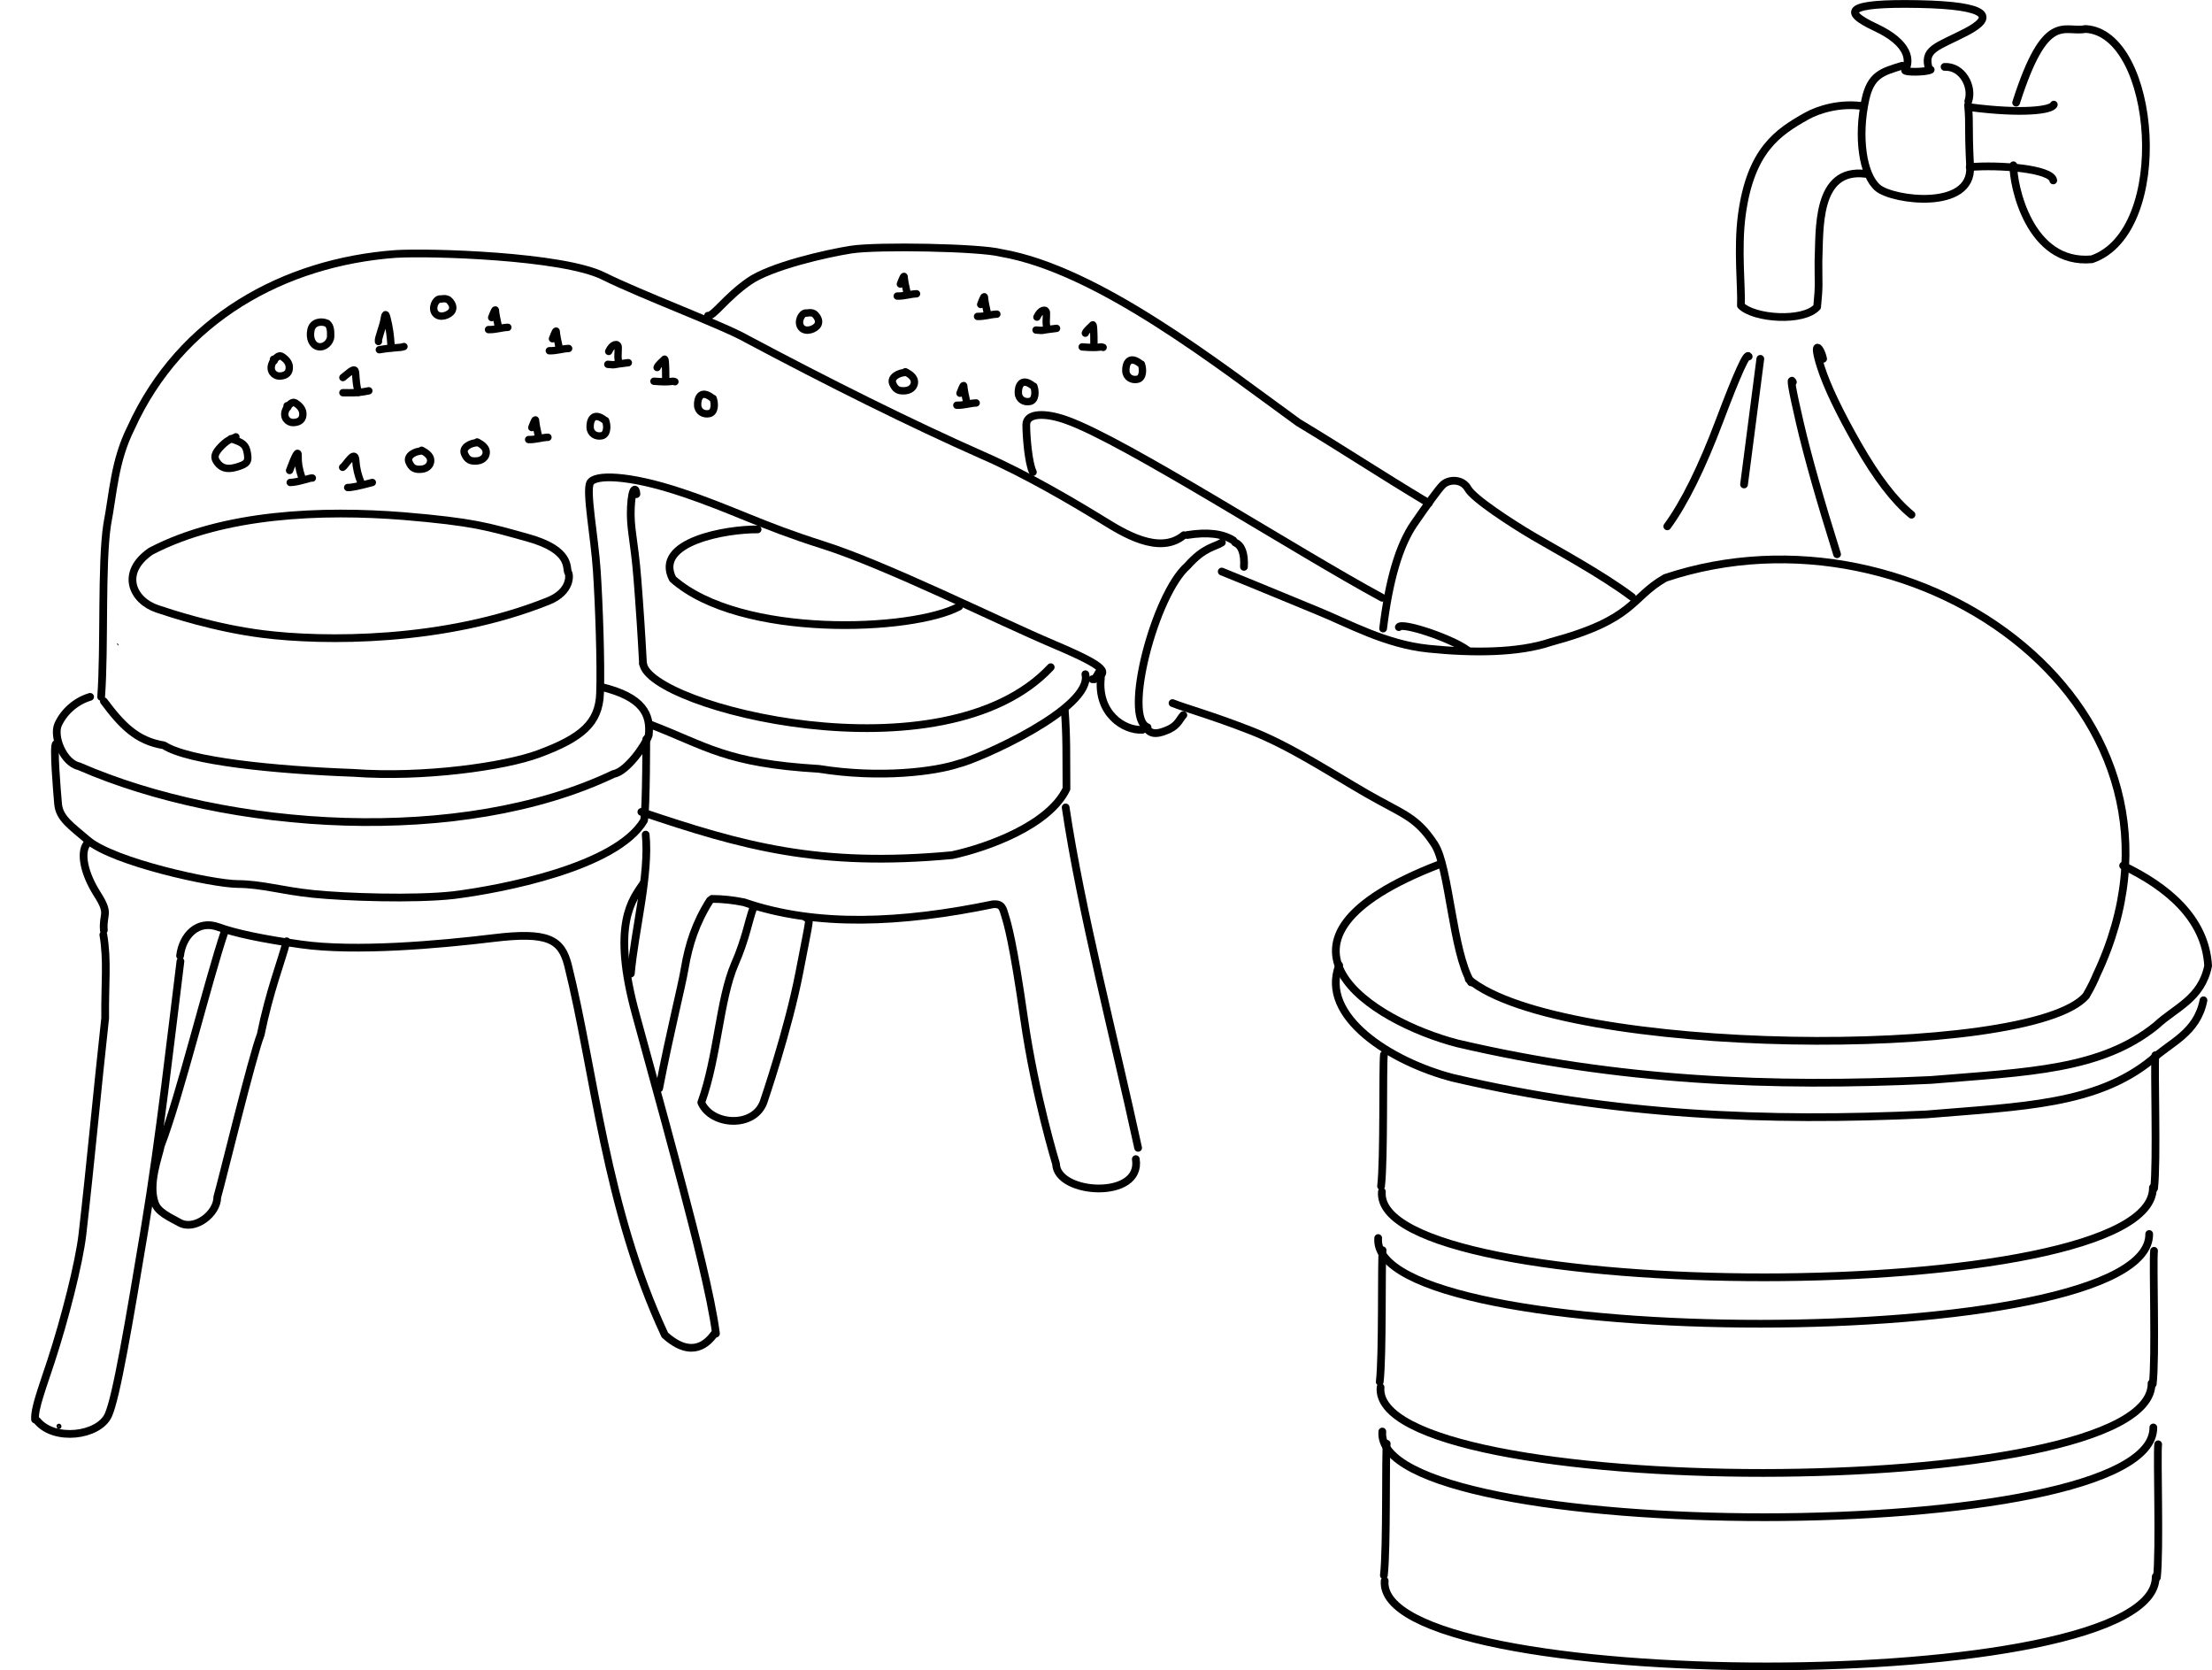 <?xml version="1.0" encoding="UTF-8" standalone="no"?>
<svg
   xmlns:dc="http://purl.org/dc/elements/1.1/"
   xmlns:cc="http://creativecommons.org/ns#"
   xmlns:rdf="http://www.w3.org/1999/02/22-rdf-syntax-ns#"
   xmlns:svg="http://www.w3.org/2000/svg"
   xmlns="http://www.w3.org/2000/svg"
   xmlns:sodipodi="http://sodipodi.sourceforge.net/DTD/sodipodi-0.dtd"
   xmlns:inkscape="http://www.inkscape.org/namespaces/inkscape"
   version="1.1"
   width="600.894"
   height="453.633"
   viewBox="0 0 600.894 453.633"
   id="svg2"
   inkscape:version="0.48.4 r9939"
   sodipodi:docname="distillation.svg"
   inkscape:export-filename="/home/hugo/PresSoda/distillation.png"
   inkscape:export-xdpi="90"
   inkscape:export-ydpi="90">
  <defs
     id="defs416" />
  <sodipodi:namedview
     pagecolor="#ffffff"
     bordercolor="#666666"
     borderopacity="1"
     objecttolerance="10"
     gridtolerance="10"
     guidetolerance="10"
     inkscape:pageopacity="0"
     inkscape:pageshadow="2"
     inkscape:window-width="1920"
     inkscape:window-height="1180"
     id="namedview414"
     showgrid="false"
     inkscape:zoom="1.18"
     inkscape:cx="199.83002"
     inkscape:cy="182.22885"
     inkscape:window-x="-2"
     inkscape:window-y="-3"
     inkscape:window-maximized="1"
     inkscape:current-layer="svg2"
     inkscape:snap-global="true"
     fit-margin-top="0"
     fit-margin-left="0"
     fit-margin-right="0"
     fit-margin-bottom="0"
     showguides="true"
     inkscape:guide-bbox="true">
    <sodipodi:guide
       orientation="0,1"
       position="597.366,183.379"
       id="guide4893" />
  </sodipodi:namedview>
  <path
     style="fill:none;stroke:#000000;stroke-width:2.1;stroke-linecap:round;stroke-linejoin:round;stroke-miterlimit:4;stroke-opacity:1;stroke-dasharray:none"
     d="m 534.632,28.523 c 0.524,6.306 -0.048,4.004 0.55,16.83 0.554,11.883 -20.973,9.139 -25.08,5.664 -4.107,-3.475 -5.579,-13.868 -3.367,-23.977 1.474,-6.74 4.526,-7.509 10.002,-9.194"
     id="path70"
     inkscape:connector-curvature="0"
     sodipodi:nodetypes="csssc" />
  <path
     style="fill:none;stroke:#000000;stroke-width:2.1;stroke-linecap:round;stroke-linejoin:round;stroke-miterlimit:4;stroke-opacity:1;stroke-dasharray:none"
     d="M 322.553,166.532"
     id="path18"
     inkscape:connector-curvature="0" />
  <path
     style="fill:none;stroke:#000000;stroke-width:2.1;stroke-linecap:round;stroke-linejoin:round;stroke-miterlimit:4;stroke-opacity:1;stroke-dasharray:none"
     d="m 331.916,147.342 c -1.802,1.202 -4.806,1.202 -9.312,6.308 -8.877,7.693 -17.657,41.393 -10.868,43.876"
     id="path22"
     inkscape:connector-curvature="0"
     sodipodi:nodetypes="ccc" />
  <path
     style="fill:none;stroke:#000000;stroke-width:2.1;stroke-linecap:round;stroke-linejoin:round;stroke-miterlimit:4;stroke-opacity:1;stroke-dasharray:none"
     d="M 385.993,230.439"
     id="path30"
     inkscape:connector-curvature="0" />
  <path
     style="fill:none;stroke:#000000;stroke-width:2.1;stroke-linecap:round;stroke-linejoin:round;stroke-miterlimit:4;stroke-opacity:1;stroke-dasharray:none"
     d="m 318.521,190.95 c 3.467,1.4 10.405,3.243 21.204,7.457 10.809,4.218 21.628,11.415 31.541,17.122 9.913,5.707 13.501,6.211 18.449,13.818 3.978,6.117 4.867,29.171 9.887,37.445"
     id="path34"
     inkscape:connector-curvature="0"
     sodipodi:nodetypes="csssc" />
  <path
     style="fill:none;stroke:#000000;stroke-width:2.1;stroke-linecap:round;stroke-linejoin:round;stroke-miterlimit:4;stroke-opacity:1;stroke-dasharray:none"
     d="m 390.918,234.792 c -53.563,20.664 -18.01,42.626 4.979,48.57 43.868,10.273 85.147,11.988 128.63,9.945 26.413,-2.189 46.255,-2.663 61.226,-14.805 5.107,-4.806 12.284,-7.178 14.086,-16.189 -0.739,-13.094 -11.426,-21.636 -23.088,-27.212"
     id="path38"
     inkscape:connector-curvature="0"
     sodipodi:nodetypes="cccccc" />
  <path
     style="fill:none;stroke:#000000;stroke-width:2.1;stroke-linecap:round;stroke-linejoin:round;stroke-miterlimit:4;stroke-opacity:1;stroke-dasharray:none"
     d="m 335.52,147.342 q 2.704,1.202 2.403,6.609"
     id="path46"
     inkscape:connector-curvature="0" />
  <path
     style="fill:none;stroke:#000000;stroke-width:2.1;stroke-linecap:round;stroke-linejoin:round;stroke-miterlimit:4;stroke-opacity:1;stroke-dasharray:none"
     d="m 331.884,155.223 c 12.28,4.952 17.484,7.195 26.091,10.705 8.606,3.509 18.398,9.05 30.113,10.251 11.715,1.202 24.331,1.202 33.172,-1.802 23.089,-6.191 21.574,-11.996 31.111,-17.423 68.757,-22.95 151.1,36.119 117.152,107.84 -0.447,1.145 -1.474,3.35 -2.861,5.682 -15.276,17.461 -142.604,16.392 -167.677,-4.505"
     id="path50"
     inkscape:connector-curvature="0"
     sodipodi:nodetypes="cssccccc" />
  <path
     style="fill:none;stroke:#000000;stroke-width:2.1;stroke-linecap:round;stroke-linejoin:round;stroke-miterlimit:4;stroke-opacity:1;stroke-dasharray:none"
     d="m 547.686,27.874 c 8.06,-25.22 12.999,-18.84 18.838,-20.003 19.354,0.987 23.663,54.975 1.733,62.548 -17.086,1.578 -21.453,-20.409 -21.316,-25.53"
     id="path58"
     inkscape:connector-curvature="0"
     sodipodi:nodetypes="cccc" />
  <path
     style="fill:none;stroke:#000000;stroke-width:2.1;stroke-linecap:round;stroke-linejoin:round;stroke-miterlimit:4;stroke-opacity:1;stroke-dasharray:none"
     d="m 557.773,49.001 c -0.45,-3.209 -14.823,-4.309 -22.7,-3.62"
     id="path62"
     inkscape:connector-curvature="0"
     sodipodi:nodetypes="cc" />
  <path
     style="fill:none;stroke:#000000;stroke-width:2.1;stroke-linecap:round;stroke-linejoin:round;stroke-miterlimit:4;stroke-opacity:1;stroke-dasharray:none"
     d="m 557.922,28.418 c -0.555,1.547 -8.578,2.551 -22.808,0.707"
     id="path66"
     inkscape:connector-curvature="0"
     sodipodi:nodetypes="cc" />
  <path
     style="fill:none;stroke:#000000;stroke-width:2.1;stroke-linecap:round;stroke-linejoin:round;stroke-miterlimit:4;stroke-opacity:1;stroke-dasharray:none"
     d="m 534.692,27.494 c 1.328,-3.954 -1.591,-9.568 -6.447,-9.326"
     id="path74"
     inkscape:connector-curvature="0"
     sodipodi:nodetypes="cc" />
  <path
     style="fill:none;stroke:#000000;stroke-width:2.1;stroke-linecap:round;stroke-linejoin:round;stroke-miterlimit:4;stroke-opacity:1;stroke-dasharray:none"
     d="m 524.09,18.96 c -1.895,-5.687 2.13,-6.168 10.028,-10.275 7.898,-4.107 6.345,-7.213 -12.953,-7.582 -19.606,-0.375 -21.033,1.95 -11.689,6.318 9.357,4.374 9.48,9.103 8.06,11.659 -0.317,0.57 5.644,0.57 6.935,-0.143 z"
     id="path78"
     inkscape:connector-curvature="0"
     sodipodi:nodetypes="csssscc" />
  <path
     style="fill:none;stroke:#000000;stroke-width:2.1;stroke-linecap:round;stroke-linejoin:round;stroke-miterlimit:4;stroke-opacity:1;stroke-dasharray:none"
     d="m 506.284,28.851 c -6.361,-0.985 -12.306,0.873 -15.555,2.7 -7.737,4.35 -15.14,9.172 -17.542,26.69 -1.273,9.287 -0.011,20.182 -0.268,24.736 3.506,3.595 16.998,4.561 20.708,0.381 0.621,-6.318 0.33,-5.825 0.362,-12.438 0.38,-8.121 -0.861,-25.469 12.829,-23.7"
     id="path82"
     inkscape:connector-curvature="0"
     sodipodi:nodetypes="csscccc" />
  <path
     style="fill:none;stroke:#000000;stroke-width:2.1;stroke-linecap:round;stroke-linejoin:round;stroke-miterlimit:4;stroke-opacity:1;stroke-dasharray:none"
     d="m 495.253,97.457 c -0.632,-3.159 -3.159,-5.687 -0.632,2.211 q 2.527,7.898 10.109,21.166 7.582,13.269 14.532,18.955"
     id="path86"
     inkscape:connector-curvature="0" />
  <path
     style="fill:none;stroke:#000000;stroke-width:2.1;stroke-linecap:round;stroke-linejoin:round;stroke-miterlimit:4;stroke-opacity:1;stroke-dasharray:none"
     d="m 487.04,103.775 q -1.264,-2.527 1.896,11.057 3.159,13.584 10.109,35.699"
     id="path90"
     inkscape:connector-curvature="0" />
  <path
     style="fill:none;stroke:#000000;stroke-width:2.1;stroke-linecap:round;stroke-linejoin:round;stroke-miterlimit:4;stroke-opacity:1;stroke-dasharray:none"
     d="m 478.194,97.457 -4.423,34.119"
     id="path94"
     inkscape:connector-curvature="0" />
  <path
     style="fill:none;stroke:#000000;stroke-width:2.1;stroke-linecap:round;stroke-linejoin:round;stroke-miterlimit:4;stroke-opacity:1;stroke-dasharray:none"
     d="m 475.035,96.825 q -0.632,-1.896 -7.898,17.375 -7.266,19.271 -14.216,28.748"
     id="path98"
     inkscape:connector-curvature="0" />
  <path
     style="fill:none;stroke:#000000;stroke-width:2.1;stroke-linecap:round;stroke-linejoin:round;stroke-miterlimit:4;stroke-opacity:1;stroke-dasharray:none"
     d="m 311.045,197.802 c 1.075,0.002 1.144,2.786 6.587,0.235 2.437,-1.142 2.874,-2.87 3.832,-3.828"
     id="path102"
     inkscape:connector-curvature="0"
     sodipodi:nodetypes="csc" />
  <path
     style="fill:none;stroke:#000000;stroke-width:2.1;stroke-linecap:round;stroke-linejoin:round;stroke-miterlimit:4;stroke-opacity:1;stroke-dasharray:none"
     d="m 297.341,184.47 c 3.59,-1.795 4.189,-2.992 -11.008,-9.433 -15.197,-6.441 -45.837,-21.682 -62.891,-27.068 -17.054,-5.385 -24.234,-9.574 -38.559,-14.324 -14.324,-4.75 -23.373,-4.824 -24.57,-2.505 -1.197,2.318 1.2,14.734 1.799,23.71 0.598,8.976 1.193,25.432 0.894,33.477 -0.299,8.045 -4.925,12.049 -16.676,16.408 -9.221,3.421 -31.301,6.558 -50.333,5.169 -21.292,-0.775 -44.849,-3.148 -51.472,-7.481 -7.464,-1.185 -11.54,-5.597 -16.308,-11.968"
     id="path106"
     inkscape:connector-curvature="0"
     sodipodi:nodetypes="csssssssccc" />
  <path
     style="fill:none;stroke:#000000;stroke-width:2.1;stroke-linecap:round;stroke-linejoin:round;stroke-miterlimit:4;stroke-opacity:1;stroke-dasharray:none"
     d="m 27.479,189.264 c 0.991,-13.673 -0.018,-35.99 1.639,-46.83 1.646,-8.527 1.945,-17.178 6.433,-26.166 13.482,-29.797 41.794,-45.048 71.805,-47.285 9.275,-0.598 45.517,0.492 56.547,5.984 10.358,5.157 32.796,13.533 38.894,17.054 22.083,11.752 44.512,22.963 64.325,31.714 11.668,5.086 24.833,12.865 32.611,17.652 5.186,3.191 15.146,9.527 21.865,3.965"
     id="path110"
     inkscape:connector-curvature="0"
     sodipodi:nodetypes="ccccsccsc" />
  <path
     style="fill:none;stroke:#000000;stroke-width:2.1;stroke-linecap:round;stroke-linejoin:round;stroke-miterlimit:4;stroke-opacity:1;stroke-dasharray:none"
     d="m 296.743,184.47 c 1.68,0 2.007,-4.481 2.306,-0.292 -0.983,9.549 6.221,14.309 11.281,14.023"
     id="path114"
     inkscape:connector-curvature="0"
     sodipodi:nodetypes="ccc" />
  <path
     style="fill:none;stroke:#000000;stroke-width:2.1;stroke-linecap:round;stroke-linejoin:round;stroke-miterlimit:4;stroke-opacity:1;stroke-dasharray:none"
     d="m 322.533,145.301 c 5.464,-0.87 9.553,-0.39 12.506,1.472"
     id="path118"
     inkscape:connector-curvature="0"
     sodipodi:nodetypes="cc" />
  <path
     style="fill:none;stroke:#000000;stroke-width:2.1;stroke-linecap:round;stroke-linejoin:round;stroke-miterlimit:4;stroke-opacity:1;stroke-dasharray:none"
     d="m 24.481,189.257 c -4.021,1.197 -7.181,4.189 -8.676,7.48 -1.496,3.291 1.459,10.472 5.647,11.369 40.519,17.688 103.889,21.809 145.219,2.094 3.59,-0.598 8.664,-7.842 9.561,-10.535 0.564,-5.559 -1.455,-10.363 -12.94,-13.114"
     id="path122"
     inkscape:connector-curvature="0"
     sodipodi:nodetypes="cccccc" />
  <path
     style="fill:none;stroke:#000000;stroke-width:2.1;stroke-linecap:round;stroke-linejoin:round;stroke-miterlimit:4;stroke-opacity:1;stroke-dasharray:none"
     d="m 443.359,162.141 c -8.386,-6.297 -20.878,-12.985 -26.941,-16.566 -6.009,-3.548 -16.156,-10.172 -17.652,-12.865 -1.496,-2.693 -5.24,-2.693 -6.949,-0.907 -1.139,1.191 -3.707,4.681 -7.702,10.472 -3.995,5.79 -6.791,15.268 -8.386,28.432"
     id="path126"
     inkscape:connector-curvature="0"
     sodipodi:nodetypes="csccsc" />
  <path
     style="fill:none;stroke:#000000;stroke-width:2.1;stroke-linecap:round;stroke-linejoin:round;stroke-miterlimit:4;stroke-opacity:1;stroke-dasharray:none"
     d="m 379.994,170.321 c 0.712,-1.439 13.984,2.902 18.558,6.207"
     id="path130"
     inkscape:connector-curvature="0"
     sodipodi:nodetypes="cc" />
  <path
     style="fill:none;stroke:#000000;stroke-width:2.1;stroke-linecap:round;stroke-linejoin:round;stroke-miterlimit:4;stroke-opacity:1;stroke-dasharray:none"
     d="M 388.14,136.673 C 374.241,128.326 365.361,122.388 352.695,114.758 331.402,99.371 298.389,73.195 271.91,68.684 c -5.567,-1.484 -33.625,-2.001 -40.69,-0.898 -6.646,1.038 -21.9,4.501 -27.824,8.676 -6.368,4.487 -9.596,9.521 -11.071,9.279"
     id="path134"
     inkscape:connector-curvature="0"
     sodipodi:nodetypes="cccssc" />
  <path
     style="fill:none;stroke:#000000;stroke-width:2.1;stroke-linecap:round;stroke-linejoin:round;stroke-miterlimit:4;stroke-opacity:1;stroke-dasharray:none"
     d="m 375.496,162.359 c -23.118,-12.48 -69.902,-42.596 -85.634,-48.202 -5.784,-2.12 -11.071,-2.09 -11.071,1.201 0,3.291 0.598,10.472 1.795,12.865"
     id="path138"
     inkscape:connector-curvature="0"
     sodipodi:nodetypes="ccsc" />
  <path
     style="fill:none;stroke:#000000;stroke-width:2.1;stroke-linecap:round;stroke-linejoin:round;stroke-miterlimit:4;stroke-opacity:1;stroke-dasharray:none"
     d="M 285.433,181.203 C 256.219,212.458 176.043,192 174.703,180.21"
     id="path142"
     inkscape:connector-curvature="0"
     sodipodi:nodetypes="cc" />
  <path
     style="fill:none;stroke:#000000;stroke-width:2.1;stroke-linecap:round;stroke-linejoin:round;stroke-miterlimit:4;stroke-opacity:1;stroke-dasharray:none"
     d="m 294.844,183.113 c 2.135,9.277 -29.261,23.165 -34.578,24.344 -6.227,2.074 -21.193,4.029 -37.791,1.358 -25.402,-1.497 -30.631,-6.253 -45.969,-12.1"
     id="path146"
     inkscape:connector-curvature="0"
     sodipodi:nodetypes="cccc" />
  <path
     style="fill:none;stroke:#000000;stroke-width:2.1;stroke-linecap:round;stroke-linejoin:round;stroke-miterlimit:4;stroke-opacity:1;stroke-dasharray:none"
     d="m 175.559,201.141 c 0,-3.59 0.051,18.854 -0.613,21.698 -7.512,12.682 -38.828,18.669 -51.732,20.271 -10.771,1.197 -29.482,0.545 -38.078,-0.326 -8.596,-0.871 -13.981,-2.666 -20.627,-2.698 -6.646,-0.032 -33.66,-5.893 -40.708,-11.936 -4.492,-3.852 -7.682,-5.9 -8.02,-9.803 -0.289,-3.337 -1.37,-16.034 -0.573,-16.31"
     id="path150"
     inkscape:connector-curvature="0"
     sodipodi:nodetypes="cccssssc" />
  <path
     style="fill:none;stroke:#000000;stroke-width:2.1;stroke-linecap:round;stroke-linejoin:round;stroke-miterlimit:4;stroke-opacity:1;stroke-dasharray:none"
     d="m 289.239,192.765 c 0.563,7.778 0.4,12.064 0.469,21.475 -4.727,9.885 -21.401,15.914 -31.045,18.008 -36.365,3.401 -57.046,-2.523 -84.439,-11.743"
     id="path154"
     inkscape:connector-curvature="0"
     sodipodi:nodetypes="cccc" />
  <path
     style="fill:none;stroke:#000000;stroke-width:2.1;stroke-linecap:round;stroke-linejoin:round;stroke-miterlimit:4;stroke-opacity:1;stroke-dasharray:none"
     d="m 174.771,239.907 c -2.958,4.371 -8.812,11.046 -2.017,35.691 6.694,24.277 9.847,36.003 12.839,47.372 2.992,11.369 7.602,29.117 8.901,39.218"
     id="path164"
     inkscape:connector-curvature="0"
     sodipodi:nodetypes="cssc" />
  <path
     style="fill:none;stroke:#000000;stroke-width:2.1;stroke-linecap:round;stroke-linejoin:round;stroke-miterlimit:4;stroke-opacity:1;stroke-dasharray:none"
     d="m 193.995,362.338 c -1.609,2.151 -5.852,7.036 -13.388,0.228 -16.05,-34.282 -19.182,-71.862 -26.278,-100.307 -1.795,-7.18 -5.421,-9.294 -20.345,-7.48 -14.971,1.82 -37.507,3.773 -52.089,1.732 -10.717,-1.5 -18.124,-3.093 -22.558,-4.724 -5.648,-2.078 -9.771,2.316 -10.416,7.792"
     id="path168"
     inkscape:connector-curvature="0"
     sodipodi:nodetypes="cccsssc" />
  <path
     style="fill:none;stroke:#000000;stroke-width:2.1;stroke-linecap:round;stroke-linejoin:round;stroke-miterlimit:4;stroke-opacity:1;stroke-dasharray:none"
     d="m 49.015,261.062 c -2.393,19.148 -5.56,47.693 -9.749,72.824 -4.189,25.132 -7.674,45.811 -9.873,50.511 -2.628,5.616 -14.673,7.157 -19.305,1.454"
     id="path172"
     inkscape:connector-curvature="0"
     sodipodi:nodetypes="cssc" />
  <path
     style="fill:none;stroke:#000000;stroke-width:2.1;stroke-linecap:round;stroke-linejoin:round;stroke-miterlimit:4;stroke-opacity:1;stroke-dasharray:none"
     d="m 28.072,253.881 c 1.197,7.181 0.399,12.964 0.499,22.638 -2.199,19.932 -3.832,38.171 -6.183,58.741 -0.898,7.779 -4.832,23.147 -8.511,34.379 -2.513,7.673 -4.553,12.893 -4.354,15.885"
     id="path176"
     inkscape:connector-curvature="0"
     sodipodi:nodetypes="cccsc" />
  <path
     style="fill:none;stroke:#000000;stroke-width:2.1;stroke-linecap:round;stroke-linejoin:round;stroke-miterlimit:4;stroke-opacity:1;stroke-dasharray:none"
     d="m 172.879,134.206 c 0,-1.795 -1.197,-2.393 -1.496,3.464 -0.299,5.858 0.898,8.503 1.795,19.872 q 0.897,11.369 1.496,22.738"
     id="path180"
     inkscape:connector-curvature="0" />
  <path
     style="fill:none;stroke:#000000;stroke-width:2.1;stroke-linecap:round;stroke-linejoin:round;stroke-miterlimit:4;stroke-opacity:1;stroke-dasharray:none"
     d="m 77.852,255.647 c -1.382,5.42 -4.609,13.404 -7.027,25.346 -2.265,5.664 -10.569,39.93 -11.8,44.128 0.002,4.551 -6.15,9.213 -10.243,6.946 -2.812,-1.557 -5.817,-2.835 -6.701,-5.299 -1.896,-5.281 1.003,-12.584 1.615,-15.644 5.067,-13.06 12.748,-44.562 17.375,-58.279"
     id="path184"
     inkscape:connector-curvature="0"
     sodipodi:nodetypes="cccsscc" />
  <path
     style="fill:none;stroke:#000000;stroke-width:2.1;stroke-linecap:round;stroke-linejoin:round;stroke-miterlimit:4;stroke-opacity:1;stroke-dasharray:none"
     d="m 28.209,252.648 c -0.361,-4.724 1.795,-4.189 -1.795,-9.829 -3.59,-5.64 -4.65,-11.146 -2.854,-13.582"
     id="path188"
     inkscape:connector-curvature="0"
     sodipodi:nodetypes="csc" />
  <path
     style="fill:none;stroke:#000000;stroke-width:2.1;stroke-linecap:round;stroke-linejoin:round;stroke-miterlimit:4;stroke-opacity:1;stroke-dasharray:none"
     d="m 289.488,219.287 c 4.108,27.759 13.482,63.763 19.683,92.462"
     id="path192"
     inkscape:connector-curvature="0"
     sodipodi:nodetypes="cc" />
  <path
     style="fill:none;stroke:#000000;stroke-width:2.1;stroke-linecap:round;stroke-linejoin:round;stroke-miterlimit:4;stroke-opacity:1;stroke-dasharray:none"
     d="m 308.547,314.804 c 1.782,11.128 -21.471,9.703 -21.665,1.307 0,0 -5.698,-18.548 -8.689,-39.491 -2.992,-20.943 -4.499,-25.729 -5.142,-27.861 -0.642,-2.132 -0.842,-3.329 -3.238,-3.178 -24.863,5.155 -47.989,6.262 -67.701,-0.531 -3.017,-0.611 -5.922,-0.916 -8.714,-0.916"
     id="path196"
     inkscape:connector-curvature="0"
     sodipodi:nodetypes="ccscccc" />
  <path
     style="fill:none;stroke:#000000;stroke-width:2.1;stroke-linecap:round;stroke-linejoin:round;stroke-miterlimit:4;stroke-opacity:1;stroke-dasharray:none"
     d="m 192.863,244.545 c -3.85,6.037 -5.754,11.942 -6.857,18.45 -0.894,5.277 -3.853,16.592 -6.943,32.596"
     id="path200"
     inkscape:connector-curvature="0"
     sodipodi:nodetypes="csc" />
  <path
     style="fill:none;stroke:#000000;stroke-width:2.1;stroke-linecap:round;stroke-linejoin:round;stroke-miterlimit:4;stroke-opacity:1;stroke-dasharray:none"
     d="m 218.954,249.206 c 1.331,0 1.197,-0.71 -1.795,14.848 -2.992,15.558 -9.686,35.104 -9.686,35.104 -2.505,7.341 -14.238,6.605 -16.966,0.268 4.46,-12.363 4.963,-27.988 9.074,-37.554 2.992,-6.782 3.815,-11.98 5.012,-15.171"
     id="path204"
     inkscape:connector-curvature="0"
     sodipodi:nodetypes="cscccc" />
  <path
     style="fill:none;stroke:#000000;stroke-width:2.1;stroke-linecap:round;stroke-linejoin:round;stroke-miterlimit:4;stroke-opacity:1;stroke-dasharray:none"
     d="m 154.32,155.439 c 0.507,0.539 0.92,5.26 -5.379,7.788 -28.34,11.375 -61.19,11.033 -77.481,8.982 -13.219,-1.664 -25.15,-5.657 -28.725,-6.846 -6.701,-2.229 -10.251,-9.785 -1.8,-15.632 19.709,-10.339 46.703,-11.316 68.761,-9.563 18.996,1.613 22.605,2.797 33.758,5.903 11.884,3.31 10.278,8.229 10.868,9.386"
     id="path208"
     inkscape:connector-curvature="0"
     sodipodi:nodetypes="csssccsc" />
  <path
     style="fill:none;stroke:#000000;stroke-width:2.1;stroke-linecap:round;stroke-linejoin:round;stroke-miterlimit:4;stroke-opacity:1;stroke-dasharray:none"
     d="m 260.553,164.725 c -12.635,6.815 -59.378,8.812 -77.803,-7.48 -5.288,-10.206 14.801,-13.554 23.052,-13.467"
     id="path212"
     inkscape:connector-curvature="0"
     sodipodi:nodetypes="ccc" />
  <path
     style="fill:none;stroke:#000000;stroke-width:2.1;stroke-linecap:round;stroke-linejoin:round;stroke-miterlimit:4;stroke-opacity:1;stroke-dasharray:none"
     d="m 175.401,226.671 c 1.083,10.817 -2.95,25.859 -4.033,37.744"
     id="path216"
     inkscape:connector-curvature="0"
     sodipodi:nodetypes="cc" />
  <path
     style="fill:none;stroke:#000000;stroke-width:2.1;stroke-linecap:round;stroke-linejoin:round;stroke-miterlimit:4;stroke-opacity:1;stroke-dasharray:none"
     d="M 401.504,371.016"
     id="path224"
     inkscape:connector-curvature="0" />
  <path
     style="fill:none;stroke:#000000;stroke-width:2.1;stroke-linecap:round;stroke-linejoin:round;stroke-miterlimit:4;stroke-opacity:1;stroke-dasharray:none"
     d="M 375.394,323.63 C 372.82,354.393 585.239,355.309 584.841,322.531"
     id="path228"
     inkscape:connector-curvature="0"
     sodipodi:nodetypes="cc" />
  <path
     style="fill:none;stroke:#000000;stroke-width:0.213;stroke-linecap:round;stroke-linejoin:round;stroke-miterlimit:4;stroke-opacity:1;stroke-dasharray:none"
     d="M 0,176.546"
     id="path308"
     inkscape:connector-curvature="0" />
  <path
     style="fill:none;stroke:#000000;stroke-width:0.213;stroke-linecap:round;stroke-linejoin:round;stroke-miterlimit:4;stroke-opacity:1;stroke-dasharray:none"
     d="m 32.08,175.174 -0.172,-0.343"
     id="path364"
     inkscape:connector-curvature="0" />
  <path
     style="fill:none;stroke:#000000;stroke-width:2.1;stroke-linecap:round;stroke-linejoin:round;stroke-miterlimit:4;stroke-opacity:1;stroke-dasharray:none"
     d="m 363.78,262.144 c -5.405,13.982 14.191,26.265 30.858,30.575 43.868,10.273 85.147,11.988 128.63,9.945 26.413,-2.189 46.255,-2.663 61.226,-14.805 5.107,-4.806 12.284,-7.178 14.086,-16.189"
     id="path38-4"
     inkscape:connector-curvature="0"
     sodipodi:nodetypes="ccccc" />
  <path
     style="fill:none;stroke:#000000;stroke-width:2.1;stroke-linecap:round;stroke-linejoin:round;stroke-miterlimit:4;stroke-opacity:1;stroke-dasharray:none"
     d="m 375.945,286.426 c -0.364,3.25 0.074,28.517 -0.773,35.739"
     id="path228-1"
     inkscape:connector-curvature="0"
     sodipodi:nodetypes="cc" />
  <path
     style="fill:none;stroke:#000000;stroke-width:2.1;stroke-linecap:round;stroke-linejoin:round;stroke-miterlimit:4;stroke-opacity:1;stroke-dasharray:none"
     d="m 585.514,286.577 c -0.364,3.25 0.498,28.941 -0.349,36.163"
     id="path228-1-0"
     inkscape:connector-curvature="0"
     sodipodi:nodetypes="cc" />
  <path
     style="fill:none;stroke:#000000;stroke-width:2.1;stroke-linecap:round;stroke-linejoin:round;stroke-miterlimit:4;stroke-opacity:1;stroke-dasharray:none"
     d="m 375.031,376.76 c -2.574,30.763 209.845,31.679 209.447,-1.098"
     id="path228-3"
     inkscape:connector-curvature="0"
     sodipodi:nodetypes="cc" />
  <path
     style="fill:none;stroke:#000000;stroke-width:2.1;stroke-linecap:round;stroke-linejoin:round;stroke-miterlimit:4;stroke-opacity:1;stroke-dasharray:none"
     d="m 375.582,339.556 c -0.364,3.25 0.074,28.517 -0.773,35.739"
     id="path228-1-3"
     inkscape:connector-curvature="0"
     sodipodi:nodetypes="cc" />
  <path
     style="fill:none;stroke:#000000;stroke-width:2.1;stroke-linecap:round;stroke-linejoin:round;stroke-miterlimit:4;stroke-opacity:1;stroke-dasharray:none"
     d="m 585.15,339.708 c -0.364,3.25 0.498,28.941 -0.349,36.163"
     id="path228-1-0-2"
     inkscape:connector-curvature="0"
     sodipodi:nodetypes="cc" />
  <path
     style="fill:none;stroke:#000000;stroke-width:2.1;stroke-linecap:round;stroke-linejoin:round;stroke-miterlimit:4;stroke-opacity:1;stroke-dasharray:none"
     d="m 374.388,336.236 c -2.574,30.763 209.845,31.679 209.447,-1.098"
     id="path228-3-5"
     inkscape:connector-curvature="0"
     sodipodi:nodetypes="cc" />
  <path
     style="fill:none;stroke:#000000;stroke-width:2.1;stroke-linecap:round;stroke-linejoin:round;stroke-miterlimit:4;stroke-opacity:1;stroke-dasharray:none"
     d="m 376.152,429.306 c -2.574,30.763 209.845,31.679 209.447,-1.098"
     id="path228-3-55"
     inkscape:connector-curvature="0"
     sodipodi:nodetypes="cc" />
  <path
     style="fill:none;stroke:#000000;stroke-width:2.1;stroke-linecap:round;stroke-linejoin:round;stroke-miterlimit:4;stroke-opacity:1;stroke-dasharray:none"
     d="m 376.704,392.102 c -0.364,3.25 0.074,28.517 -0.773,35.739"
     id="path228-1-3-8"
     inkscape:connector-curvature="0"
     sodipodi:nodetypes="cc" />
  <path
     style="fill:none;stroke:#000000;stroke-width:2.1;stroke-linecap:round;stroke-linejoin:round;stroke-miterlimit:4;stroke-opacity:1;stroke-dasharray:none"
     d="m 586.272,392.253 c -0.364,3.25 0.498,28.941 -0.349,36.163"
     id="path228-1-0-2-0"
     inkscape:connector-curvature="0"
     sodipodi:nodetypes="cc" />
  <path
     style="fill:none;stroke:#000000;stroke-width:2.1;stroke-linecap:round;stroke-linejoin:round;stroke-miterlimit:4;stroke-opacity:1;stroke-dasharray:none"
     d="m 375.509,388.781 c -2.574,30.763 209.845,31.679 209.447,-1.098"
     id="path228-3-5-4"
     inkscape:connector-curvature="0"
     sodipodi:nodetypes="cc" />
  <path
     sodipodi:type="spiral"
     style="fill:none;stroke:#000000;stroke-width:0.35;stroke-linecap:butt;stroke-linejoin:miter;stroke-miterlimit:4;stroke-opacity:1;stroke-dasharray:none"
     id="path4610"
     sodipodi:cx="364.40677"
     sodipodi:cy="535.80505"
     sodipodi:expansion="1"
     sodipodi:revolution="2.3650534"
     sodipodi:radius="0.66809416"
     sodipodi:argument="-18.849556"
     sodipodi:t0="0.094259292"
     d="m 364.417,535.867 c -0.045,0.045 -0.117,0.007 -0.142,-0.039 -0.047,-0.087 0.013,-0.189 0.097,-0.224 0.126,-0.051 0.263,0.033 0.305,0.155 0.057,0.164 -0.052,0.338 -0.212,0.387 -0.202,0.062 -0.412,-0.072 -0.469,-0.27 -0.069,-0.24 0.092,-0.487 0.328,-0.55 0.278,-0.075 0.562,0.112 0.632,0.385 0.081,0.316 -0.132,0.636 -0.443,0.713 -0.19,0.047 -0.394,8.8e-4 -0.548,-0.118"
     transform="translate(-348.447,-148.468)" />
  <path
     style="fill:none;stroke:#000000;stroke-width:2;stroke-linecap:round;stroke-linejoin:round;stroke-miterlimit:4;stroke-opacity:1;stroke-dasharray:none"
     d="m 64.072,118.642 c -0.343,0.343 -1.802,0.343 -3.903,2.487 -2.101,2.144 -2.101,3.174 -1.169,4.449 0.933,1.276 2.327,2.155 5.243,1.298 2.916,-0.858 3.343,-1.456 2.958,-3.73 -0.385,-2.274 -1.071,-2.96 -4.502,-3.99"
     id="path288"
     inkscape:connector-curvature="0" />
  <path
     style="fill:none;stroke:#000000;stroke-width:2;stroke-linecap:round;stroke-linejoin:round;stroke-miterlimit:4;stroke-opacity:1;stroke-dasharray:none"
     d="m 78.67,127.774 q 2.402,-6.519 2.316,-3.905 -0.086,2.614 0.944,5.62"
     id="path292"
     inkscape:connector-curvature="0" />
  <path
     style="fill:none;stroke:#000000;stroke-width:2;stroke-linecap:round;stroke-linejoin:round;stroke-miterlimit:4;stroke-opacity:1;stroke-dasharray:none"
     d="m 84.846,129.832 c -0.343,-0.172 -3.946,1.201 -6.004,1.201"
     id="path296"
     inkscape:connector-curvature="0" />
  <path
     style="fill:none;stroke:#000000;stroke-width:2;stroke-linecap:round;stroke-linejoin:round;stroke-miterlimit:4;stroke-opacity:1;stroke-dasharray:none"
     d="m 93.08,126.916 c 0.858,-0.515 3.345,-5.061 3.56,-1.901 q 0.214,3.16 1.415,6.018"
     id="path300"
     inkscape:connector-curvature="0" />
  <path
     style="fill:none;stroke:#000000;stroke-width:2;stroke-linecap:round;stroke-linejoin:round;stroke-miterlimit:4;stroke-opacity:1;stroke-dasharray:none"
     d="m 101.143,131.033 q -5.277,1.438 -6.69,1.372"
     id="path304"
     inkscape:connector-curvature="0" />
  <path
     style="fill:none;stroke:#000000;stroke-width:2;stroke-linecap:round;stroke-linejoin:round;stroke-miterlimit:4;stroke-opacity:1;stroke-dasharray:none"
     d="m 74.382,98.096 c 0.515,-0.515 0.172,-1.029 -0.515,0.772 -0.686,1.801 0.515,3.345 2.23,3.259 1.715,-0.086 2.573,-0.944 2.487,-2.487 -0.057,-1.029 -0.686,-1.944 -1.887,-2.745 -1.201,-0.801 -1.602,0.672 -2.403,0.672"
     id="path316"
     inkscape:connector-curvature="0"
     sodipodi:nodetypes="csccsc" />
  <g
     style="stroke-width:2;stroke-miterlimit:4;stroke-dasharray:none"
     id="g4712"
     transform="translate(-354.964,-139.105)">
    <path
       sodipodi:nodetypes="ccc"
       inkscape:connector-curvature="0"
       id="path320"
       d="m 448.117,241.642 c 1.372,-1.029 2.883,-2.626 3.311,-1.854 0.286,0.515 0.08,3.178 0.881,5.893"
       style="fill:none;stroke:#000000;stroke-width:2;stroke-linecap:round;stroke-linejoin:round;stroke-miterlimit:4;stroke-opacity:1;stroke-dasharray:none" />
    <path
       sodipodi:nodetypes="cc"
       inkscape:connector-curvature="0"
       id="path324"
       d="m 455.15,245.245 c -3.301,0.687 -4.766,0.518 -7.033,0.515"
       style="fill:none;stroke:#000000;stroke-width:2;stroke-linecap:round;stroke-linejoin:round;stroke-miterlimit:4;stroke-opacity:1;stroke-dasharray:none" />
  </g>
  <g
     style="stroke-width:2;stroke-miterlimit:4;stroke-dasharray:none"
     id="g4725"
     transform="translate(-358.11,-144.948)">
    <g
       style="stroke-width:2;stroke-miterlimit:4;stroke-dasharray:none"
       id="g4720">
      <g
         style="stroke-width:2;stroke-miterlimit:4;stroke-dasharray:none"
         id="g4716">
        <path
           sodipodi:nodetypes="ccsc"
           inkscape:connector-curvature="0"
           id="path328"
           d="m 460.918,237.697 c -0.172,-0.834 1.201,-3.946 1.544,-6.004 0.343,-2.059 0.515,-1.715 1.201,1.544 0.457,2.173 0.686,5.091 0.686,6.207"
           style="fill:none;stroke:#000000;stroke-width:2;stroke-linecap:round;stroke-linejoin:round;stroke-miterlimit:4;stroke-opacity:1;stroke-dasharray:none" />
        <path
           sodipodi:nodetypes="cc"
           inkscape:connector-curvature="0"
           id="path332"
           d="m 467.845,239.069 c -1.29,0.432 -2.276,0.124 -6.69,0.858"
           style="fill:none;stroke:#000000;stroke-width:2;stroke-linecap:round;stroke-linejoin:round;stroke-miterlimit:4;stroke-opacity:1;stroke-dasharray:none" />
      </g>
    </g>
  </g>
  <path
     style="fill:none;stroke:#000000;stroke-width:2;stroke-linecap:round;stroke-linejoin:round;stroke-miterlimit:4;stroke-opacity:1;stroke-dasharray:none"
     d="m 114.868,122.459 c -2.23,0 -4.46,1.372 -3.774,3.002 0.686,1.63 1.544,2.144 3.431,1.973 1.887,-0.172 2.745,-1.636 2.402,-2.877 q -0.343,-1.241 -2.402,-2.27"
     id="path336"
     inkscape:connector-curvature="0" />
  <path
     style="fill:none;stroke:#000000;stroke-width:2;stroke-linecap:round;stroke-linejoin:round;stroke-miterlimit:4;stroke-opacity:1;stroke-dasharray:none"
     d="m 88.792,87.803 c -1.277,-0.638 -3.84,-0.515 -4.322,1.801 -0.482,2.316 0.376,4.203 2.006,4.546 1.63,0.343 3.345,-1.201 3.346,-2.828 6.7e-4,-1.085 0.085,-2.703 -0.946,-3.507"
     id="path356"
     inkscape:connector-curvature="0"
     sodipodi:nodetypes="csscc" />
  <path
     style="fill:none;stroke:#000000;stroke-width:2;stroke-linecap:round;stroke-linejoin:round;stroke-miterlimit:4;stroke-opacity:1;stroke-dasharray:none"
     d="m 119.552,81.19 c -1.201,0 -2.455,2.496 -1.254,3.954 1.201,1.458 3.912,0.409 4.512,-0.791 0.4,-0.801 0.172,-1.687 -0.686,-2.659 -0.858,-0.972 -2.397,-0.409 -2.968,-0.409"
     id="path360"
     inkscape:connector-curvature="0"
     sodipodi:nodetypes="cscsc" />
  <path
     style="fill:none;stroke:#000000;stroke-width:2;stroke-linecap:round;stroke-linejoin:round;stroke-miterlimit:4;stroke-opacity:1;stroke-dasharray:none"
     d="m 133.566,86.259 c 0.686,-1.83 1.029,-2.459 1.029,-1.887 0,0.572 0.379,2.579 0.836,4.523"
     id="path368"
     inkscape:connector-curvature="0"
     sodipodi:nodetypes="csc" />
  <path
     style="fill:none;stroke:#000000;stroke-width:2;stroke-linecap:round;stroke-linejoin:round;stroke-miterlimit:4;stroke-opacity:1;stroke-dasharray:none"
     d="m 137.951,88.897 c -1.766,0.073 -3.233,0.66 -5.243,0.621"
     id="path372"
     inkscape:connector-curvature="0"
     sodipodi:nodetypes="cc" />
  <path
     style="fill:none;stroke:#000000;stroke-width:2;stroke-linecap:round;stroke-linejoin:round;stroke-miterlimit:4;stroke-opacity:1;stroke-dasharray:none"
     d="m 164.319,114.161 c -3.245,-2.599 -4.12,0.175 -4.007,1.949 0.086,1.713 1.63,2.576 3.174,2.233 1.544,-0.343 1.544,-2.745 1.029,-4.117"
     id="path384"
     inkscape:connector-curvature="0"
     sodipodi:nodetypes="cccc" />
  <path
     style="fill:none;stroke:#000000;stroke-width:2;stroke-linecap:round;stroke-linejoin:round;stroke-miterlimit:4;stroke-opacity:1;stroke-dasharray:none"
     d="m 178.511,99.811 c 0.172,-0.686 1.715,-1.887 1.973,-2.236 0.257,-0.349 0.364,1.741 0.364,5.515"
     id="path400"
     inkscape:connector-curvature="0"
     sodipodi:nodetypes="ccc" />
  <path
     style="fill:none;stroke:#000000;stroke-width:2;stroke-linecap:round;stroke-linejoin:round;stroke-miterlimit:4;stroke-opacity:1;stroke-dasharray:none"
     d="m 183.339,103.672 c -1.019,-0.382 -0.499,0.299 -5.688,-0.13"
     id="path404"
     inkscape:connector-curvature="0"
     sodipodi:nodetypes="cc" />
  <path
     style="fill:none;stroke:#000000;stroke-width:2;stroke-linecap:round;stroke-linejoin:round;stroke-miterlimit:4;stroke-opacity:1;stroke-dasharray:none"
     d="m 165.358,95.448 c 0.915,-2.081 2.525,-2.366 2.582,-1.154 0.057,1.212 -0.302,3.232 0.269,4.261"
     id="path408"
     inkscape:connector-curvature="0"
     sodipodi:nodetypes="ccc" />
  <path
     style="fill:none;stroke:#000000;stroke-width:2;stroke-linecap:round;stroke-linejoin:round;stroke-miterlimit:4;stroke-opacity:1;stroke-dasharray:none"
     d="m 170.685,98.504 c -5.001,0.555 -2.971,0.669 -5.568,0.449"
     id="path412"
     inkscape:connector-curvature="0"
     sodipodi:nodetypes="cc" />
  <g
     style="stroke-width:2;stroke-miterlimit:4;stroke-dasharray:none"
     id="g4672"
     transform="translate(-355.263,-144.349)">
    <path
       sodipodi:nodetypes="csc"
       inkscape:connector-curvature="0"
       id="path368-9"
       d="m 505.346,236.351 c 0.686,-1.83 1.029,-2.459 1.029,-1.887 0,0.572 0.379,2.579 0.836,4.523"
       style="fill:none;stroke:#000000;stroke-width:2;stroke-linecap:round;stroke-linejoin:round;stroke-miterlimit:4;stroke-opacity:1;stroke-dasharray:none" />
    <path
       sodipodi:nodetypes="cc"
       inkscape:connector-curvature="0"
       id="path372-8"
       d="m 509.731,238.99 c -1.766,0.073 -3.233,0.66 -5.243,0.621"
       style="fill:none;stroke:#000000;stroke-width:2;stroke-linecap:round;stroke-linejoin:round;stroke-miterlimit:4;stroke-opacity:1;stroke-dasharray:none" />
  </g>
  <path
     style="fill:none;stroke:#000000;stroke-width:2;stroke-linecap:round;stroke-linejoin:round;stroke-miterlimit:4;stroke-opacity:1;stroke-dasharray:none"
     d="m 193.527,108.143 c -3.245,-2.599 -4.12,0.175 -4.007,1.949 0.086,1.713 1.63,2.576 3.174,2.233 1.544,-0.343 1.544,-2.745 1.029,-4.117"
     id="path384-6"
     inkscape:connector-curvature="0"
     sodipodi:nodetypes="cccc" />
  <path
     style="fill:none;stroke:#000000;stroke-width:2;stroke-linecap:round;stroke-linejoin:round;stroke-miterlimit:4;stroke-opacity:1;stroke-dasharray:none"
     d="m 144.464,116.122 c 0.686,-1.83 1.029,-2.459 1.029,-1.887 0,0.572 0.379,2.579 0.836,4.523"
     id="path368-9-9"
     inkscape:connector-curvature="0"
     sodipodi:nodetypes="csc" />
  <path
     style="fill:none;stroke:#000000;stroke-width:2;stroke-linecap:round;stroke-linejoin:round;stroke-miterlimit:4;stroke-opacity:1;stroke-dasharray:none"
     d="m 148.85,118.761 c -1.766,0.073 -3.233,0.66 -5.243,0.621"
     id="path372-8-0"
     inkscape:connector-curvature="0"
     sodipodi:nodetypes="cc" />
  <path
     style="fill:none;stroke:#000000;stroke-width:2;stroke-linecap:round;stroke-linejoin:round;stroke-miterlimit:4;stroke-opacity:1;stroke-dasharray:none"
     d="m 129.959,120.207 c -2.23,0 -4.46,1.372 -3.774,3.002 0.686,1.63 1.544,2.144 3.431,1.973 1.887,-0.172 2.745,-1.636 2.402,-2.877 q -0.343,-1.241 -2.402,-2.27"
     id="path336-9"
     inkscape:connector-curvature="0" />
  <path
     style="fill:none;stroke:#000000;stroke-width:2;stroke-linecap:round;stroke-linejoin:round;stroke-miterlimit:4;stroke-opacity:1;stroke-dasharray:none"
     d="m 78.07,110.729 c 0.515,-0.515 0.172,-1.029 -0.515,0.772 -0.686,1.801 0.515,3.345 2.23,3.259 1.715,-0.086 2.573,-0.944 2.487,-2.487 -0.057,-1.029 -0.686,-1.944 -1.887,-2.745 -1.201,-0.801 -1.602,0.672 -2.403,0.672"
     id="path316-8"
     inkscape:connector-curvature="0"
     sodipodi:nodetypes="csccsc" />
  <path
     style="fill:none;stroke:#000000;stroke-width:2;stroke-linecap:round;stroke-linejoin:round;stroke-miterlimit:4;stroke-opacity:1;stroke-dasharray:none"
     d="m 218.928,85.003 c -1.201,0 -2.455,2.496 -1.254,3.954 1.201,1.458 3.912,0.409 4.512,-0.791 0.4,-0.801 0.172,-1.687 -0.686,-2.659 -0.858,-0.972 -2.397,-0.409 -2.968,-0.409"
     id="path360-8"
     inkscape:connector-curvature="0"
     sodipodi:nodetypes="cscsc" />
  <g
     style="stroke-width:2;stroke-miterlimit:4;stroke-dasharray:none"
     id="g4791"
     transform="translate(-359.534,-149.163)">
    <path
       sodipodi:nodetypes="csc"
       inkscape:connector-curvature="0"
       id="path368-7"
       d="m 604.128,226.311 c 0.686,-1.83 1.029,-2.459 1.029,-1.887 0,0.572 0.379,2.579 0.836,4.523"
       style="fill:none;stroke:#000000;stroke-width:2;stroke-linecap:round;stroke-linejoin:round;stroke-miterlimit:4;stroke-opacity:1;stroke-dasharray:none" />
    <path
       sodipodi:nodetypes="cc"
       inkscape:connector-curvature="0"
       id="path372-87"
       d="m 608.513,228.95 c -1.766,0.073 -3.233,0.66 -5.243,0.621"
       style="fill:none;stroke:#000000;stroke-width:2;stroke-linecap:round;stroke-linejoin:round;stroke-miterlimit:4;stroke-opacity:1;stroke-dasharray:none" />
  </g>
  <path
     style="fill:none;stroke:#000000;stroke-width:2;stroke-linecap:round;stroke-linejoin:round;stroke-miterlimit:4;stroke-opacity:1;stroke-dasharray:none"
     d="m 280.644,104.839 c -3.245,-2.599 -4.12,0.175 -4.007,1.949 0.086,1.713 1.63,2.576 3.174,2.233 1.544,-0.343 1.544,-2.745 1.029,-4.117"
     id="path384-8"
     inkscape:connector-curvature="0"
     sodipodi:nodetypes="cccc" />
  <path
     style="fill:none;stroke:#000000;stroke-width:2;stroke-linecap:round;stroke-linejoin:round;stroke-miterlimit:4;stroke-opacity:1;stroke-dasharray:none"
     d="m 294.836,90.489 c 0.172,-0.686 1.715,-1.887 1.973,-2.236 0.257,-0.349 0.364,1.741 0.364,5.515"
     id="path400-6"
     inkscape:connector-curvature="0"
     sodipodi:nodetypes="ccc" />
  <path
     style="fill:none;stroke:#000000;stroke-width:2;stroke-linecap:round;stroke-linejoin:round;stroke-miterlimit:4;stroke-opacity:1;stroke-dasharray:none"
     d="m 299.664,94.35 c -1.019,-0.382 -0.499,0.299 -5.688,-0.13"
     id="path404-1"
     inkscape:connector-curvature="0"
     sodipodi:nodetypes="cc" />
  <path
     style="fill:none;stroke:#000000;stroke-width:2;stroke-linecap:round;stroke-linejoin:round;stroke-miterlimit:4;stroke-opacity:1;stroke-dasharray:none"
     d="m 281.683,86.125 c 0.915,-2.081 2.525,-2.366 2.582,-1.154 0.057,1.212 -0.302,3.232 0.269,4.261"
     id="path408-7"
     inkscape:connector-curvature="0"
     sodipodi:nodetypes="ccc" />
  <path
     style="fill:none;stroke:#000000;stroke-width:2;stroke-linecap:round;stroke-linejoin:round;stroke-miterlimit:4;stroke-opacity:1;stroke-dasharray:none"
     d="m 287.01,89.182 c -5.001,0.555 -2.971,0.669 -5.568,0.449"
     id="path412-7"
     inkscape:connector-curvature="0"
     sodipodi:nodetypes="cc" />
  <g
     style="stroke-width:2;stroke-miterlimit:4;stroke-dasharray:none"
     id="g4672-3"
     transform="translate(-238.939,-153.671)">
    <path
       sodipodi:nodetypes="csc"
       inkscape:connector-curvature="0"
       id="path368-9-4"
       d="m 505.346,236.351 c 0.686,-1.83 1.029,-2.459 1.029,-1.887 0,0.572 0.379,2.579 0.836,4.523"
       style="fill:none;stroke:#000000;stroke-width:2;stroke-linecap:round;stroke-linejoin:round;stroke-miterlimit:4;stroke-opacity:1;stroke-dasharray:none" />
    <path
       sodipodi:nodetypes="cc"
       inkscape:connector-curvature="0"
       id="path372-8-1"
       d="m 509.731,238.99 c -1.766,0.073 -3.233,0.66 -5.243,0.621"
       style="fill:none;stroke:#000000;stroke-width:2;stroke-linecap:round;stroke-linejoin:round;stroke-miterlimit:4;stroke-opacity:1;stroke-dasharray:none" />
  </g>
  <path
     style="fill:none;stroke:#000000;stroke-width:2;stroke-linecap:round;stroke-linejoin:round;stroke-miterlimit:4;stroke-opacity:1;stroke-dasharray:none"
     d="m 309.852,98.821 c -3.245,-2.599 -4.12,0.175 -4.007,1.949 0.086,1.713 1.63,2.576 3.174,2.233 1.544,-0.343 1.544,-2.745 1.029,-4.117"
     id="path384-6-4"
     inkscape:connector-curvature="0"
     sodipodi:nodetypes="cccc" />
  <path
     style="fill:none;stroke:#000000;stroke-width:2;stroke-linecap:round;stroke-linejoin:round;stroke-miterlimit:4;stroke-opacity:1;stroke-dasharray:none"
     d="m 260.789,106.8 c 0.686,-1.83 1.029,-2.459 1.029,-1.887 0,0.572 0.379,2.579 0.836,4.523"
     id="path368-9-9-4"
     inkscape:connector-curvature="0"
     sodipodi:nodetypes="csc" />
  <path
     style="fill:none;stroke:#000000;stroke-width:2;stroke-linecap:round;stroke-linejoin:round;stroke-miterlimit:4;stroke-opacity:1;stroke-dasharray:none"
     d="m 265.174,109.438 c -1.766,0.073 -3.233,0.66 -5.243,0.621"
     id="path372-8-0-6"
     inkscape:connector-curvature="0"
     sodipodi:nodetypes="cc" />
  <path
     style="fill:none;stroke:#000000;stroke-width:2;stroke-linecap:round;stroke-linejoin:round;stroke-miterlimit:4;stroke-opacity:1;stroke-dasharray:none"
     d="m 246.283,101.139 c -2.23,0 -4.46,1.372 -3.774,3.002 0.686,1.63 1.544,2.144 3.431,1.973 1.887,-0.172 2.745,-1.636 2.402,-2.877 q -0.343,-1.241 -2.402,-2.27"
     id="path336-9-8"
     inkscape:connector-curvature="0" />
</svg>
